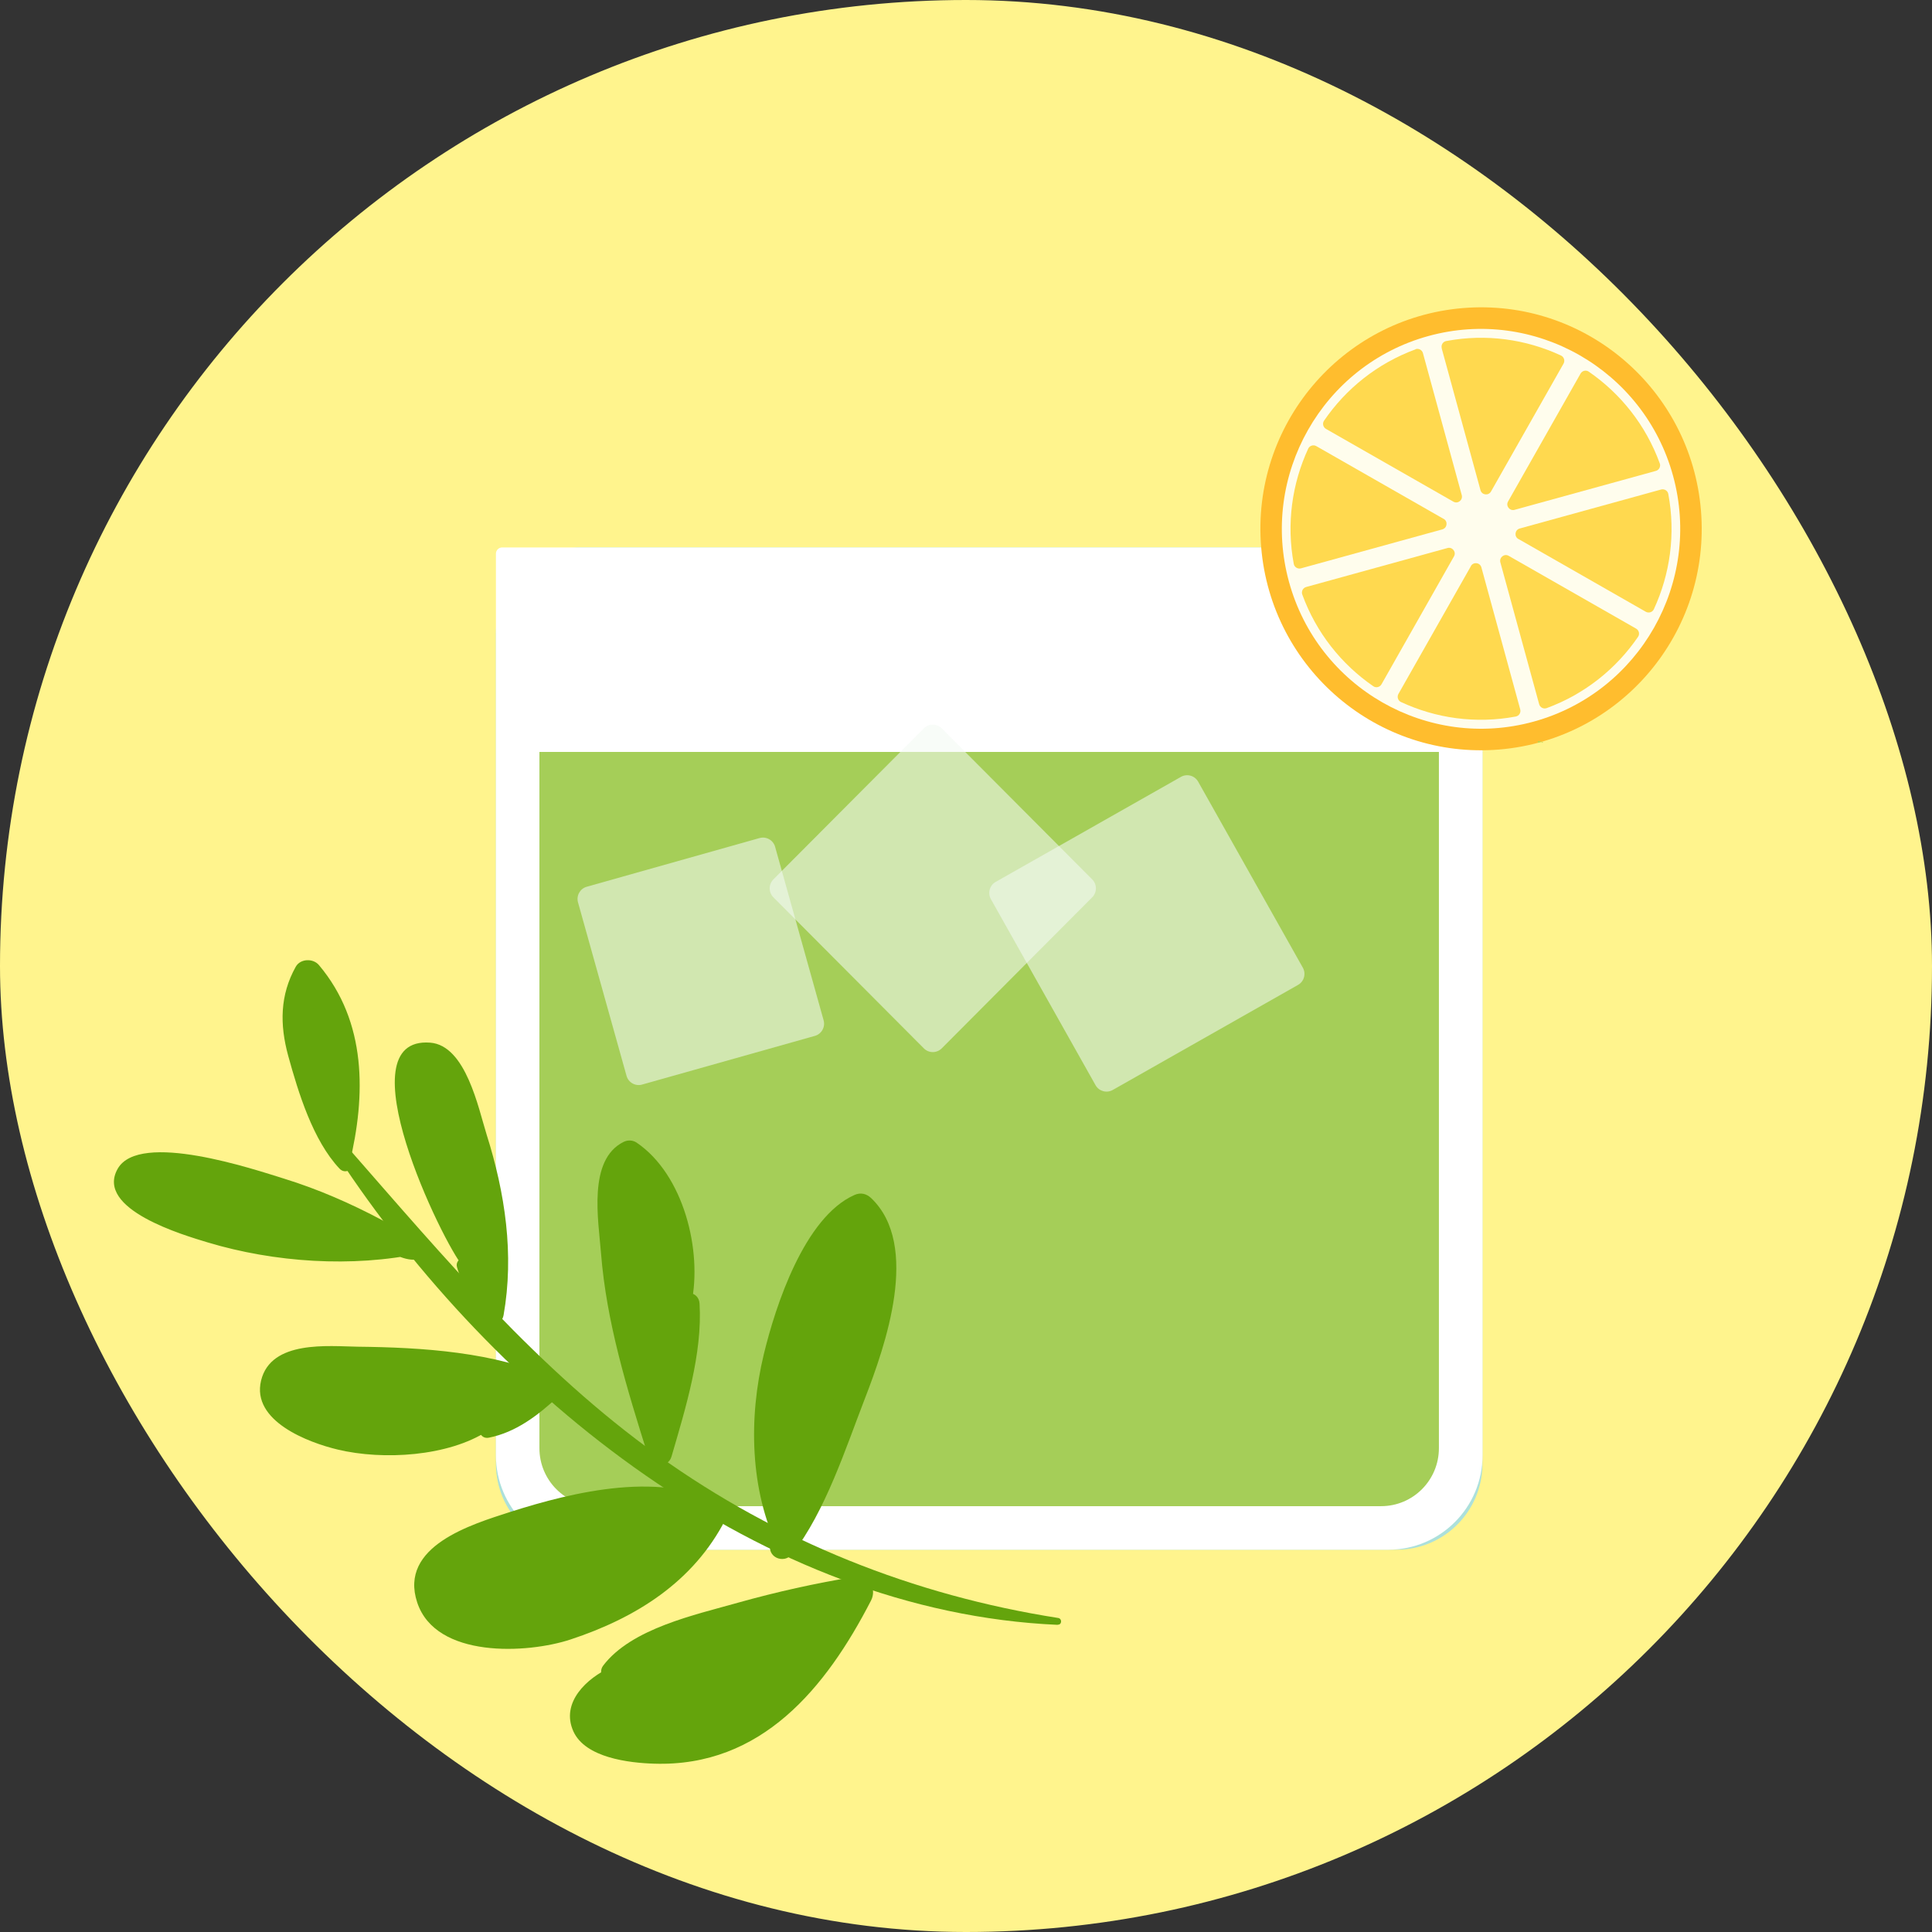 <svg width="80" height="80" viewBox="0 0 80 80" fill="none" xmlns="http://www.w3.org/2000/svg">
<rect x="0" y="0" width="80" height="80" fill="#333333" stroke="none"/>
<rect width="80" height="80" rx="40" fill="#FFF48D"/>
<g clip-path="url(#clip0_891_5555)">
<path d="M57.839 22.668H24.082C22.123 22.668 20.535 24.262 20.535 26.228V60.61C20.535 62.576 22.123 64.17 24.082 64.17H57.839C59.797 64.17 61.385 62.576 61.385 60.61V26.228C61.385 24.262 59.797 22.668 57.839 22.668Z" fill="#ACE0DB"/>
<path d="M20.795 22.668H61.129C61.274 22.668 61.389 22.784 61.389 22.928V60.256C61.389 62.416 59.641 64.17 57.489 64.17H24.435C22.283 64.17 20.535 62.416 20.535 60.256V22.928C20.535 22.784 20.651 22.668 20.795 22.668Z" fill="white"/>
<path d="M22.336 31.135V59.965C22.336 61.292 23.406 62.367 24.729 62.367H57.189C58.511 62.367 59.582 61.292 59.582 59.965V31.135H22.336Z" fill="#A5CE58"/>
<path d="M62.081 31.036C67.11 30.619 70.849 26.188 70.433 21.14C70.017 16.093 65.603 12.339 60.574 12.757C55.545 13.175 51.806 17.605 52.222 22.653C52.638 27.7 57.052 31.454 62.081 31.036Z" fill="#FFBD2E"/>
<path d="M63.508 29.88C59.122 31.088 54.577 28.491 53.373 24.088C52.169 19.685 54.757 15.123 59.144 13.915C63.53 12.707 68.075 15.304 69.279 19.707C70.483 24.11 67.895 28.672 63.508 29.88Z" fill="#FFFDED"/>
<path d="M59.778 21.486L54.505 18.473C54.386 18.404 54.228 18.451 54.17 18.578C53.5 20.028 53.262 21.685 53.572 23.349C53.597 23.487 53.738 23.57 53.871 23.534L59.724 21.92C59.93 21.862 59.962 21.587 59.778 21.483V21.486Z" fill="#FFD94F"/>
<path d="M58.611 14.467C57.025 15.05 55.727 16.103 54.826 17.419C54.747 17.535 54.787 17.691 54.906 17.76C55.771 18.255 58.946 20.068 60.182 20.773C60.366 20.878 60.582 20.708 60.528 20.502C60.153 19.123 59.184 15.589 58.921 14.623C58.885 14.489 58.741 14.413 58.611 14.46V14.467Z" fill="#FFD94F"/>
<path d="M59.696 14.418C59.959 15.38 60.925 18.919 61.304 20.297C61.361 20.503 61.635 20.536 61.74 20.351L64.742 15.059C64.811 14.939 64.764 14.78 64.638 14.722C63.192 14.049 61.542 13.81 59.884 14.122C59.747 14.147 59.664 14.284 59.7 14.418H59.696Z" fill="#FFD94F"/>
<path d="M59.94 22.692L54.086 24.306C53.953 24.342 53.877 24.486 53.924 24.617C54.504 26.209 55.553 27.511 56.865 28.415C56.98 28.495 57.135 28.455 57.204 28.336C57.698 27.467 59.503 24.28 60.206 23.039C60.311 22.855 60.141 22.638 59.936 22.692H59.94Z" fill="#FFD94F"/>
<path d="M62.713 21.112L68.566 19.499C68.699 19.463 68.775 19.318 68.728 19.188C68.148 17.596 67.099 16.294 65.787 15.389C65.672 15.309 65.517 15.349 65.448 15.469C64.954 16.337 63.149 19.524 62.446 20.765C62.341 20.949 62.511 21.166 62.716 21.112H62.713Z" fill="#FFD94F"/>
<path d="M62.875 22.318L68.148 25.331C68.266 25.4 68.425 25.353 68.483 25.226C69.153 23.776 69.391 22.119 69.081 20.455C69.056 20.317 68.915 20.234 68.782 20.27L62.929 21.884C62.723 21.942 62.691 22.216 62.875 22.321V22.318Z" fill="#FFD94F"/>
<path d="M62.126 23.284L63.733 29.159C63.769 29.293 63.913 29.369 64.043 29.322C65.629 28.739 66.926 27.687 67.828 26.37C67.907 26.254 67.867 26.099 67.748 26.03C66.883 25.534 63.708 23.722 62.472 23.016C62.288 22.911 62.072 23.081 62.126 23.288V23.284Z" fill="#FFD94F"/>
<path d="M60.909 23.44L57.907 28.733C57.838 28.852 57.885 29.011 58.011 29.069C59.456 29.742 61.107 29.981 62.765 29.67C62.902 29.644 62.985 29.507 62.949 29.373C62.686 28.411 61.72 24.873 61.341 23.494C61.284 23.288 61.01 23.256 60.905 23.44H60.909Z" fill="#FFD94F"/>
<g opacity="0.57">
<path d="M45.226 36.414L38.995 30.16C38.79 29.955 38.46 29.955 38.255 30.16L32.024 36.414C31.82 36.619 31.82 36.952 32.024 37.156L38.255 43.411C38.459 43.616 38.79 43.616 38.995 43.411L45.226 37.156C45.43 36.952 45.43 36.619 45.226 36.414Z" fill="#F2F9F3"/>
</g>
<g opacity="0.57">
<path d="M48.901 32.168L41.228 36.518C40.977 36.661 40.889 36.981 41.031 37.233L45.364 44.935C45.506 45.187 45.825 45.276 46.077 45.133L53.749 40.783C54.001 40.641 54.089 40.321 53.947 40.068L49.613 32.367C49.471 32.115 49.153 32.026 48.901 32.168Z" fill="#F2F9F3"/>
</g>
<g opacity="0.57">
<path d="M24.296 36.718L31.451 34.702C31.729 34.624 32.018 34.787 32.096 35.065L34.104 42.247C34.182 42.526 34.02 42.816 33.742 42.894L26.587 44.91C26.31 44.989 26.021 44.826 25.943 44.547L23.934 37.365C23.856 37.086 24.018 36.796 24.296 36.718Z" fill="#F2F9F3"/>
</g>
<path d="M63.867 30.725C63.842 30.732 63.809 30.703 63.784 30.696C63.759 30.689 63.73 30.685 63.705 30.685C63.651 30.685 63.669 30.772 63.722 30.747C63.751 30.732 63.838 30.71 63.856 30.747C63.874 30.783 63.914 30.71 63.867 30.721V30.725Z" fill="#BCD64D"/>
</g>
<path d="M43.792 67.281C31.541 66.74 20.49 57.793 13.962 47.85C13.784 47.582 14.214 47.303 14.42 47.535C18.418 52.1 22.28 56.712 27.25 60.268C32.22 63.825 37.828 66.058 43.812 66.996C43.988 67.02 43.976 67.286 43.797 67.274L43.792 67.281Z" fill="#64A40C"/>
<path d="M14.343 48.138C14.432 46.781 14.525 45.412 14.342 44.063C14.159 42.714 13.678 41.365 12.758 40.365C11.901 41.6 12.331 43.289 12.856 44.701C13.294 45.875 13.777 47.028 14.304 48.158" fill="#64A40C"/>
<path d="M14.21 48.171C13.942 45.587 14.034 42.898 12.309 40.775L13.268 40.704C11.852 43.119 14.373 45.73 14.633 48.095C14.67 48.418 14.297 48.648 14.055 48.387C12.96 47.221 12.357 45.256 11.934 43.719C11.58 42.424 11.589 41.206 12.246 40.031C12.437 39.691 12.963 39.674 13.205 39.96C15.192 42.315 15.153 45.354 14.47 48.19C14.436 48.32 14.215 48.31 14.199 48.173L14.21 48.171Z" fill="#64A40C"/>
<path d="M17.39 51.788C13.303 51.952 8.958 51.694 5.566 49.404C5.453 49.33 5.332 49.245 5.281 49.115C5.177 48.88 5.337 48.596 5.563 48.482C5.788 48.362 6.057 48.367 6.315 48.381C9.9 48.553 13.436 49.633 16.509 51.5L17.398 51.792L17.39 51.788Z" fill="#64A40C"/>
<path d="M17.412 51.895C14.589 52.493 11.367 52.277 8.601 51.446C7.633 51.152 3.915 50.079 4.874 48.395C5.776 46.814 10.53 48.424 11.759 48.804C13.178 49.242 14.53 49.835 15.844 50.534C16.385 50.819 17.344 51.072 17.685 51.63C17.777 51.776 17.699 52.018 17.542 52.081C16.964 52.318 16.42 51.985 15.912 51.736C13.556 50.594 11.373 49.611 8.764 49.182C8.335 49.112 7.77 48.942 7.344 49C6.579 49.098 6.324 49.071 7.046 49.618C7.913 50.275 9.273 50.579 10.315 50.845C12.648 51.442 15.034 51.35 17.397 51.678C17.517 51.696 17.541 51.874 17.413 51.901L17.412 51.895Z" fill="#64A40C"/>
<path d="M19.243 52.386C17.953 49.898 16.627 47.204 16.993 44.427C17.028 44.181 17.082 43.913 17.273 43.751C17.52 43.535 17.922 43.592 18.182 43.789C18.448 43.984 18.603 44.294 18.738 44.59C20.046 47.428 21.062 51.354 20.42 54.414C20.42 54.414 19.519 52.921 19.243 52.386Z" fill="#64A40C"/>
<path d="M19.181 52.453C18.333 51.475 14.182 42.896 17.814 43.174C19.293 43.289 19.811 45.9 20.15 46.979C20.915 49.398 21.297 51.941 20.852 54.459C20.779 54.871 20.272 55.007 20.047 54.626C19.635 53.935 19.146 53.249 18.923 52.47C18.83 52.141 19.287 51.936 19.502 52.179C20.035 52.783 20.396 53.551 20.813 54.241L20.007 54.408C20.504 51.464 19.846 48.441 18.73 45.709C18.486 45.118 18.061 44.364 17.42 45.236C17.15 45.604 17.661 47.569 17.8 48.09C18.193 49.573 18.986 50.899 19.339 52.39C19.356 52.472 19.251 52.524 19.195 52.463L19.181 52.453Z" fill="#64A40C"/>
<path d="M20.168 59.184C17.546 59.839 14.609 60.235 12.269 58.876C11.687 58.538 11.104 57.957 11.228 57.296C11.383 56.487 12.405 56.251 13.221 56.222C15.824 56.121 18.439 56.342 20.992 56.88C21.622 57.012 22.258 57.173 22.823 57.49C22.823 57.49 21.388 58.876 20.166 59.178L20.168 59.184Z" fill="#64A40C"/>
<path d="M20.199 59.247C18.564 60.314 15.863 60.472 13.987 60.024C12.782 59.737 10.401 58.851 10.811 57.164C11.222 55.478 13.609 55.746 14.818 55.764C17.442 55.793 20.542 55.974 22.962 57.103C23.245 57.233 23.368 57.593 23.113 57.829C22.287 58.6 21.363 59.311 20.24 59.532C19.866 59.609 19.684 59.085 20.018 58.906C20.922 58.419 21.783 57.904 22.543 57.196L22.694 57.922C21.193 57.232 19.512 57.025 17.881 56.851C16.642 56.717 14.576 56.297 13.394 56.701C12.433 56.559 12.138 57.164 12.518 58.521L13.63 59.011C14.434 59.278 15.302 59.354 16.142 59.381C17.502 59.422 18.833 58.999 20.174 59.155C20.23 59.161 20.239 59.233 20.196 59.26L20.199 59.247Z" fill="#64A40C"/>
<path d="M28.555 53.938C28.57 51.754 27.899 49.491 26.36 47.941C26.276 47.861 26.186 47.776 26.076 47.75C25.738 47.673 25.538 48.118 25.49 48.471C24.968 52.404 26.157 56.343 27.334 60.131C27.334 60.131 28.541 56.129 28.556 53.944L28.555 53.938Z" fill="#64A40C"/>
<path d="M28.471 53.962C28.066 52.512 27.998 50.687 26.913 49.538C26.249 48.833 26.193 48.887 25.908 49.771C25.697 50.426 25.962 52.112 26.021 52.571C26.325 55.117 27.087 57.586 27.826 60.029L26.84 59.971C27.443 57.982 27.817 55.974 28.128 53.923C28.21 53.381 28.929 53.439 28.967 53.975C29.092 56.045 28.385 58.324 27.809 60.302C27.658 60.834 26.965 60.691 26.823 60.244C25.964 57.514 25.111 54.758 24.886 51.884C24.778 50.513 24.333 48.021 25.823 47.283C25.995 47.199 26.197 47.206 26.359 47.312C28.307 48.631 29.092 51.792 28.627 53.978C28.609 54.068 28.487 54.038 28.466 53.969L28.471 53.962Z" fill="#64A40C"/>
<path d="M29.846 62.796C28.699 64.892 26.463 66.114 24.27 67.046C23.515 67.368 22.737 67.664 21.925 67.741C21.328 67.798 20.723 67.728 20.129 67.625C19.573 67.527 19.005 67.4 18.526 67.09C18.049 66.786 17.673 66.265 17.671 65.698C17.666 64.678 18.746 64.044 19.687 63.678C22.945 62.396 26.59 61.596 29.947 62.604" fill="#64A40C"/>
<path d="M30.04 62.919C28.714 65.504 26.327 66.996 23.626 67.887C21.843 68.477 18.045 68.686 17.275 66.353C16.504 64.02 19.538 63.12 21.118 62.609C23.732 61.773 27.572 60.828 30.08 62.409C30.29 62.543 30.151 62.81 29.947 62.822C28.112 62.928 26.354 62.554 24.496 62.842C23.694 62.966 22.895 63.163 22.114 63.392C21.592 63.543 19.66 63.914 19.366 64.403L19.475 66.922C20.515 67.238 21.559 67.284 22.62 67.057C23.54 66.854 24.499 66.373 25.336 65.949C26.984 65.118 28.546 64.17 29.666 62.672C29.843 62.44 30.17 62.666 30.04 62.919Z" fill="#64A40C"/>
<path d="M32.383 64.089C31.092 59.836 31.831 55.014 34.341 51.358C34.639 50.917 34.971 50.494 35.366 50.137C35.442 50.066 35.538 49.997 35.644 50.012C35.745 50.027 35.807 50.124 35.857 50.218C36.537 51.439 36.531 52.932 36.319 54.314C35.833 57.458 32.389 64.088 32.389 64.088L32.383 64.089Z" fill="#64A40C"/>
<path d="M32.235 64.147C31.043 61.688 30.994 58.698 31.629 56.072C32.113 54.066 33.312 50.401 35.38 49.482C35.631 49.369 35.873 49.423 36.07 49.608C38.126 51.564 36.659 55.724 35.811 57.917C35.019 59.964 34.176 62.589 32.806 64.346C32.465 64.784 31.739 64.482 31.906 63.91C32.737 61.14 34.489 58.644 35.344 55.845C35.583 55.062 36.39 52.468 35.808 51.893C34.556 50.643 33.389 54.344 33.208 54.852C32.106 57.929 32.285 60.843 32.548 64.039C32.56 64.214 32.323 64.336 32.235 64.147Z" fill="#64A40C"/>
<path d="M25.394 69.233C24.817 69.677 24.219 70.229 24.163 70.956C24.146 71.167 24.187 71.397 24.319 71.559C24.45 71.721 24.65 71.808 24.841 71.878C27.045 72.697 29.633 72.379 31.574 71.054C33.376 69.824 34.538 67.859 35.527 65.906C35.527 65.906 28.229 67.056 25.393 69.228L25.394 69.233Z" fill="#64A40C"/>
<path d="M25.585 69.365C25.378 69.658 25.171 69.952 24.978 70.255C25.477 71.251 26.213 71.715 27.185 71.648C28.57 71.806 30.036 71.245 31.162 70.51C32.968 69.328 34.026 67.447 34.994 65.571L35.661 66.557C34.318 66.775 32.978 67.065 31.661 67.406C29.489 67.967 27.59 69.083 25.499 69.743C25.087 69.871 24.72 69.306 24.974 68.972C26.144 67.428 28.785 66.867 30.562 66.363C32.15 65.918 33.767 65.557 35.398 65.292C35.981 65.195 36.322 65.784 36.066 66.277C34.205 69.89 31.532 73.171 27.089 73.03C26.041 72.998 24.238 72.786 23.742 71.691C23.201 70.49 24.317 69.475 25.286 69.042C25.482 68.959 25.709 69.174 25.573 69.367L25.585 69.365Z" fill="#64A40C"/>
<defs>
<clipPath id="clip0_891_5555">
<rect width="70.758" height="52.941" fill="white" transform="translate(7.203 12)"/>
</clipPath>
</defs>
</svg>
